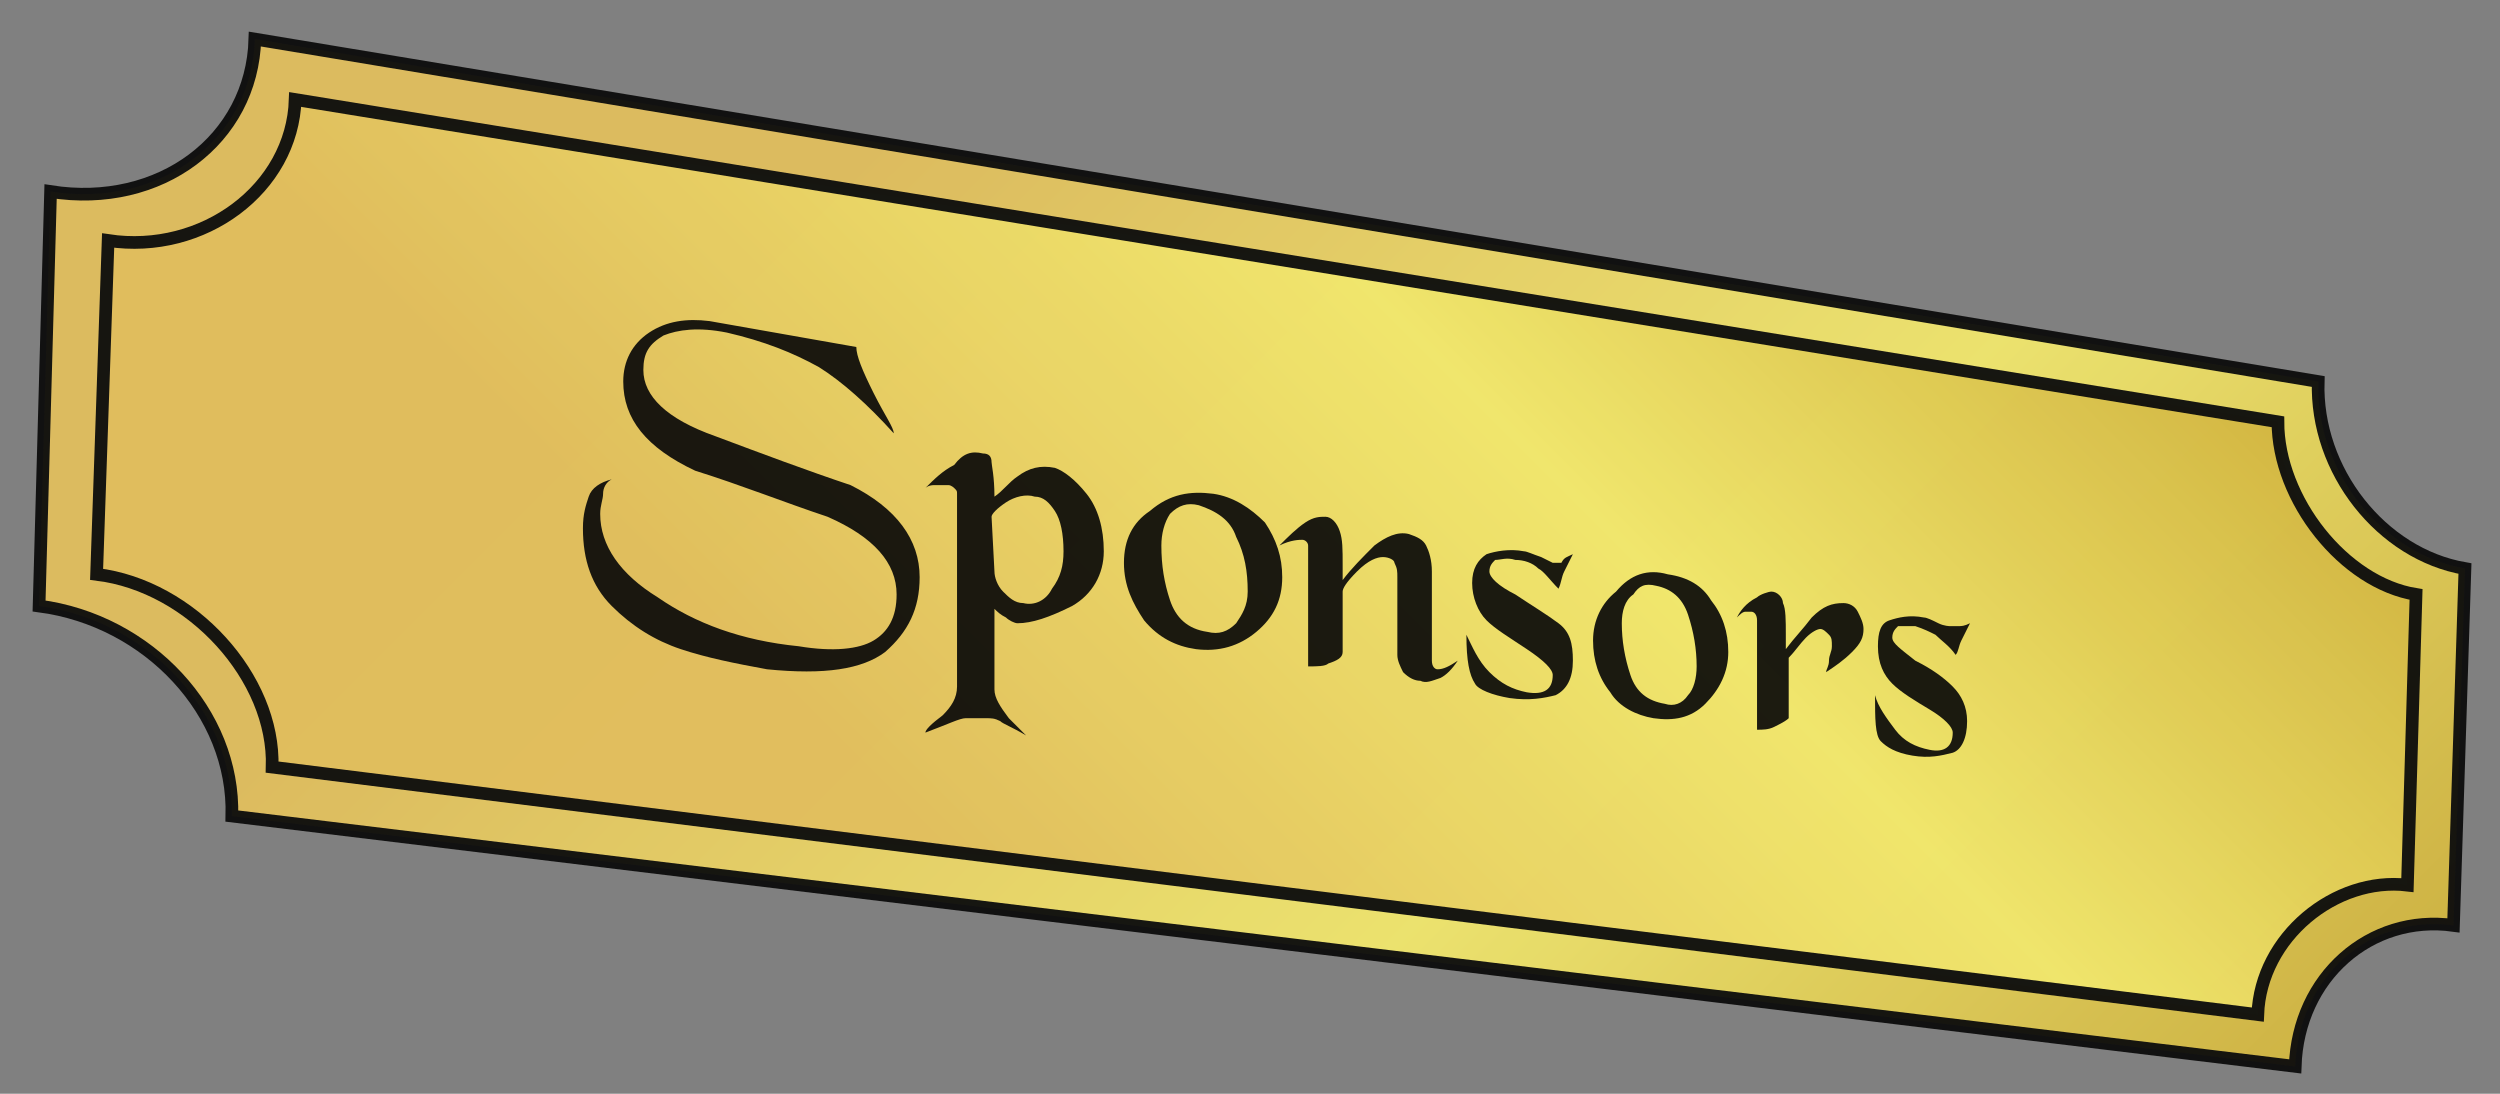 <svg width="64" height="28" viewBox="0 0 64 28" fill="none" xmlns="http://www.w3.org/2000/svg">
<rect x="0" y="0" width="64" height="28" fill="#808080" stroke="none"/>
<g opacity="0.95">
<g opacity="0.95">
<path opacity="0.95" d="M59.346 9.767L6.525 1C6.452 3.578 4.094 5.346 1.295 4.904L1 15.513C3.799 15.881 6.01 18.239 5.936 20.891L58.757 27.3C58.831 25.016 60.672 23.395 62.809 23.69L63.103 14.555C60.967 14.187 59.273 12.05 59.346 9.767Z" fill="url(#paint0_linear)" stroke="black" stroke-width="0.324" stroke-miterlimit="10"/>
<path opacity="0.95" d="M58.315 10.798L7.557 2.547C7.483 4.831 5.199 6.525 2.768 6.157L2.473 14.703C4.904 14.997 7.041 17.355 6.967 19.638L57.799 25.974C57.873 23.985 59.788 22.438 61.63 22.659L61.851 15.218C60.009 14.924 58.315 12.787 58.315 10.798Z" fill="url(#paint1_linear)" stroke="black" stroke-width="0.324" stroke-miterlimit="10"/>
</g>
<g opacity="0.95">
<path opacity="0.95" d="M18.165 8.22L21.922 8.883C21.922 9.104 22.069 9.472 22.364 10.061C22.659 10.651 22.88 10.945 22.88 11.093C22.217 10.356 21.554 9.767 20.964 9.398C20.301 9.03 19.564 8.735 18.607 8.514C17.87 8.367 17.354 8.441 16.986 8.588C16.618 8.809 16.47 9.03 16.47 9.472C16.47 10.135 17.06 10.724 18.312 11.166C19.491 11.608 20.67 12.05 21.775 12.419C22.953 13.008 23.543 13.819 23.543 14.776C23.543 15.587 23.248 16.176 22.659 16.692C22.069 17.134 21.112 17.281 19.638 17.134C18.828 16.986 18.091 16.839 17.428 16.618C16.765 16.397 16.176 16.029 15.66 15.513C15.144 14.997 14.923 14.334 14.923 13.524C14.923 13.155 14.997 12.934 15.071 12.713C15.144 12.492 15.365 12.345 15.66 12.271C15.513 12.345 15.439 12.492 15.439 12.64C15.439 12.787 15.365 12.934 15.365 13.155C15.365 13.966 15.881 14.703 16.839 15.292C17.796 15.955 18.975 16.397 20.448 16.544C21.333 16.692 21.996 16.618 22.364 16.397C22.732 16.176 22.953 15.808 22.953 15.218C22.953 14.408 22.364 13.745 21.185 13.229C20.08 12.861 18.975 12.419 17.796 12.05C16.544 11.461 15.955 10.724 15.955 9.767C15.955 9.251 16.176 8.809 16.618 8.514C17.06 8.22 17.575 8.146 18.165 8.22Z" fill="black"/>
<path opacity="0.95" d="M25.163 11.609C25.311 11.609 25.384 11.682 25.384 11.83C25.384 11.903 25.458 12.198 25.458 12.714C25.679 12.566 25.826 12.345 26.047 12.198C26.342 11.977 26.637 11.903 27.005 11.977C27.226 12.051 27.521 12.272 27.815 12.64C28.11 13.008 28.257 13.524 28.257 14.113C28.257 14.703 27.963 15.218 27.447 15.513C26.858 15.808 26.416 15.955 26.047 15.955C25.974 15.955 25.826 15.881 25.753 15.808C25.605 15.734 25.532 15.66 25.458 15.587V17.649C25.458 17.87 25.605 18.091 25.826 18.386C26.047 18.607 26.195 18.755 26.268 18.828C25.9 18.607 25.679 18.534 25.605 18.46C25.458 18.386 25.384 18.386 25.237 18.386C25.016 18.386 24.869 18.386 24.721 18.386C24.574 18.386 24.279 18.534 23.69 18.755C23.69 18.681 23.837 18.534 24.132 18.312C24.353 18.091 24.5 17.87 24.5 17.576V12.64C24.5 12.566 24.5 12.566 24.427 12.493C24.427 12.493 24.353 12.419 24.279 12.419C24.132 12.419 24.058 12.419 23.911 12.419C23.764 12.419 23.69 12.493 23.69 12.493C23.911 12.272 24.132 12.051 24.427 11.903C24.648 11.609 24.869 11.535 25.163 11.609ZM25.458 14.629C25.458 14.776 25.532 14.997 25.679 15.145C25.826 15.292 25.974 15.439 26.195 15.439C26.489 15.513 26.784 15.366 26.931 15.071C27.152 14.776 27.226 14.482 27.226 14.113C27.226 13.671 27.152 13.303 27.005 13.082C26.858 12.861 26.71 12.714 26.489 12.714C26.268 12.64 25.974 12.714 25.753 12.861C25.532 13.008 25.384 13.156 25.384 13.229L25.458 14.629Z" fill="black"/>
<path opacity="0.95" d="M31.057 12.64C31.573 12.713 32.015 13.008 32.383 13.376C32.678 13.818 32.825 14.26 32.825 14.776C32.825 15.365 32.604 15.807 32.162 16.176C31.72 16.544 31.204 16.692 30.615 16.618C30.099 16.544 29.657 16.323 29.289 15.881C28.994 15.439 28.773 14.997 28.773 14.408C28.773 13.818 28.994 13.376 29.436 13.082C29.952 12.64 30.468 12.566 31.057 12.64ZM29.731 13.966C29.731 14.481 29.805 14.923 29.952 15.365C30.099 15.807 30.394 16.102 30.91 16.176C31.204 16.249 31.425 16.176 31.646 15.955C31.794 15.734 31.941 15.513 31.941 15.144C31.941 14.629 31.867 14.187 31.646 13.745C31.499 13.303 31.131 13.082 30.689 12.934C30.394 12.861 30.173 12.934 29.952 13.155C29.805 13.376 29.731 13.671 29.731 13.966Z" fill="black"/>
<path opacity="0.95" d="M36.656 16.913C36.656 17.06 36.73 17.134 36.803 17.134C36.951 17.134 37.098 17.06 37.319 16.913C37.172 17.134 37.024 17.281 36.877 17.355C36.656 17.428 36.509 17.502 36.361 17.428C36.214 17.428 36.067 17.355 35.919 17.207C35.846 17.06 35.772 16.913 35.772 16.765V14.776C35.772 14.629 35.772 14.555 35.698 14.408C35.698 14.334 35.551 14.261 35.404 14.261C35.256 14.261 35.035 14.334 34.74 14.629C34.446 14.924 34.372 15.071 34.372 15.145V16.692C34.372 16.839 34.225 16.913 34.004 16.986C33.93 17.06 33.709 17.06 33.488 17.06V13.966C33.488 13.892 33.414 13.819 33.341 13.819C33.267 13.819 33.046 13.819 32.752 13.966C32.972 13.745 33.194 13.524 33.414 13.377C33.636 13.229 33.783 13.229 33.93 13.229C34.078 13.229 34.225 13.377 34.298 13.598C34.372 13.819 34.372 14.04 34.372 14.482V14.85C34.593 14.555 34.888 14.261 35.183 13.966C35.477 13.745 35.772 13.598 36.067 13.671C36.288 13.745 36.435 13.819 36.509 13.966C36.582 14.113 36.656 14.334 36.656 14.629C36.656 14.703 36.656 14.776 36.656 14.924C36.656 14.997 36.656 15.071 36.656 15.218C36.656 15.366 36.656 15.587 36.656 15.734C36.656 15.955 36.656 16.176 36.656 16.397C36.656 16.544 36.656 16.692 36.656 16.765C36.656 16.839 36.656 16.913 36.656 16.913Z" fill="black"/>
<path opacity="0.95" d="M40.266 14.187C40.192 14.334 40.118 14.482 40.045 14.629C39.971 14.776 39.971 14.924 39.897 15.071C39.676 14.85 39.529 14.629 39.382 14.555C39.234 14.408 39.013 14.334 38.792 14.334C38.571 14.261 38.424 14.334 38.276 14.334C38.203 14.408 38.129 14.482 38.129 14.629C38.129 14.776 38.35 14.997 38.792 15.218C39.234 15.513 39.602 15.734 39.897 15.955C40.192 16.176 40.266 16.471 40.266 16.913C40.266 17.355 40.118 17.649 39.824 17.797C39.529 17.87 39.16 17.944 38.645 17.87C38.203 17.797 37.834 17.649 37.761 17.502C37.614 17.281 37.54 16.913 37.54 16.25C37.687 16.544 37.834 16.913 38.129 17.207C38.424 17.502 38.718 17.649 39.087 17.723C39.529 17.797 39.75 17.649 39.75 17.281C39.75 17.134 39.529 16.913 39.087 16.618C38.645 16.323 38.276 16.102 38.056 15.881C37.834 15.66 37.687 15.292 37.687 14.924C37.687 14.555 37.834 14.334 38.056 14.187C38.276 14.113 38.645 14.04 39.013 14.113C39.087 14.113 39.234 14.187 39.455 14.261C39.602 14.334 39.75 14.408 39.75 14.408C39.824 14.408 39.897 14.408 39.971 14.408C40.045 14.261 40.118 14.261 40.266 14.187Z" fill="black"/>
<path opacity="0.95" d="M42.697 14.703C43.213 14.776 43.581 14.997 43.802 15.366C44.097 15.734 44.244 16.176 44.244 16.692C44.244 17.207 44.023 17.649 43.655 18.018C43.286 18.386 42.844 18.46 42.329 18.386C41.886 18.312 41.444 18.091 41.224 17.723C40.929 17.355 40.782 16.913 40.782 16.397C40.782 15.881 41.002 15.439 41.371 15.145C41.739 14.703 42.181 14.555 42.697 14.703ZM41.518 15.955C41.518 16.397 41.592 16.839 41.739 17.281C41.886 17.723 42.181 17.944 42.623 18.018C42.844 18.091 43.065 18.018 43.213 17.797C43.36 17.649 43.434 17.355 43.434 17.06C43.434 16.618 43.36 16.176 43.213 15.734C43.065 15.292 42.771 15.071 42.402 14.997C42.108 14.924 41.96 14.997 41.813 15.218C41.592 15.366 41.518 15.66 41.518 15.955Z" fill="black"/>
<path opacity="0.95" d="M45.349 15.145C45.496 15.145 45.644 15.292 45.644 15.439C45.717 15.586 45.717 15.881 45.717 16.25V16.618C45.938 16.323 46.159 16.102 46.38 15.808C46.675 15.513 46.896 15.439 47.191 15.439C47.338 15.439 47.485 15.513 47.559 15.66C47.633 15.808 47.706 15.955 47.706 16.102C47.706 16.323 47.633 16.471 47.412 16.692C47.191 16.913 46.97 17.06 46.749 17.207C46.749 17.134 46.822 17.06 46.822 16.913C46.822 16.765 46.896 16.692 46.896 16.544C46.896 16.397 46.896 16.323 46.822 16.25C46.749 16.176 46.675 16.102 46.601 16.102C46.528 16.102 46.38 16.176 46.233 16.323C46.086 16.471 45.938 16.692 45.791 16.839V18.386C45.717 18.46 45.57 18.533 45.422 18.607C45.275 18.681 45.128 18.681 44.98 18.681V15.881C44.98 15.734 44.907 15.66 44.833 15.66C44.76 15.66 44.686 15.66 44.686 15.66C44.612 15.66 44.538 15.734 44.465 15.808C44.538 15.66 44.686 15.439 44.98 15.292C45.054 15.218 45.275 15.145 45.349 15.145Z" fill="black"/>
<path opacity="0.95" d="M50.432 15.955C50.358 16.102 50.285 16.25 50.211 16.397C50.137 16.544 50.137 16.692 50.064 16.765C49.916 16.544 49.695 16.397 49.548 16.25C49.401 16.176 49.253 16.102 49.032 16.029C48.811 16.029 48.664 16.029 48.59 16.029C48.517 16.102 48.443 16.176 48.443 16.323C48.443 16.471 48.664 16.618 49.032 16.913C49.474 17.134 49.769 17.355 49.99 17.576C50.211 17.797 50.358 18.091 50.358 18.46C50.358 18.902 50.211 19.196 49.99 19.27C49.695 19.344 49.401 19.417 48.959 19.344C48.517 19.27 48.296 19.123 48.148 18.975C48.001 18.828 48.001 18.386 48.001 17.797C48.075 18.091 48.296 18.386 48.517 18.681C48.738 18.975 49.032 19.123 49.401 19.196C49.769 19.27 49.99 19.123 49.99 18.754C49.99 18.607 49.769 18.386 49.401 18.165C49.032 17.944 48.664 17.723 48.443 17.502C48.222 17.281 48.075 16.986 48.075 16.544C48.075 16.176 48.148 15.955 48.369 15.881C48.59 15.808 48.885 15.734 49.253 15.808C49.327 15.808 49.474 15.881 49.622 15.955C49.769 16.029 49.916 16.029 49.916 16.029C49.99 16.029 50.064 16.029 50.137 16.029C50.211 16.029 50.285 16.029 50.432 15.955Z" fill="black"/>
</g>
</g>
<defs>
<linearGradient id="paint0_linear" x1="11.771" y1="-5.552" x2="51.855" y2="34.532" gradientUnits="userSpaceOnUse">
<stop stop-color="#EAC459"/>
<stop offset="0.01" stop-color="#EAC459"/>
<stop offset="0.25" stop-color="#EAC459"/>
<stop offset="0.67" stop-color="#FCF16B"/>
<stop offset="1" stop-color="#DABB3B"/>
</linearGradient>
<linearGradient id="paint1_linear" x1="16.998" y1="29.598" x2="47.065" y2="-0.468" gradientUnits="userSpaceOnUse">
<stop stop-color="#EAC459"/>
<stop offset="0.01" stop-color="#EAC459"/>
<stop offset="0.25" stop-color="#EAC459"/>
<stop offset="0.67" stop-color="#FCF16B"/>
<stop offset="1" stop-color="#DABB3B"/>
</linearGradient>
</defs>
</svg>
